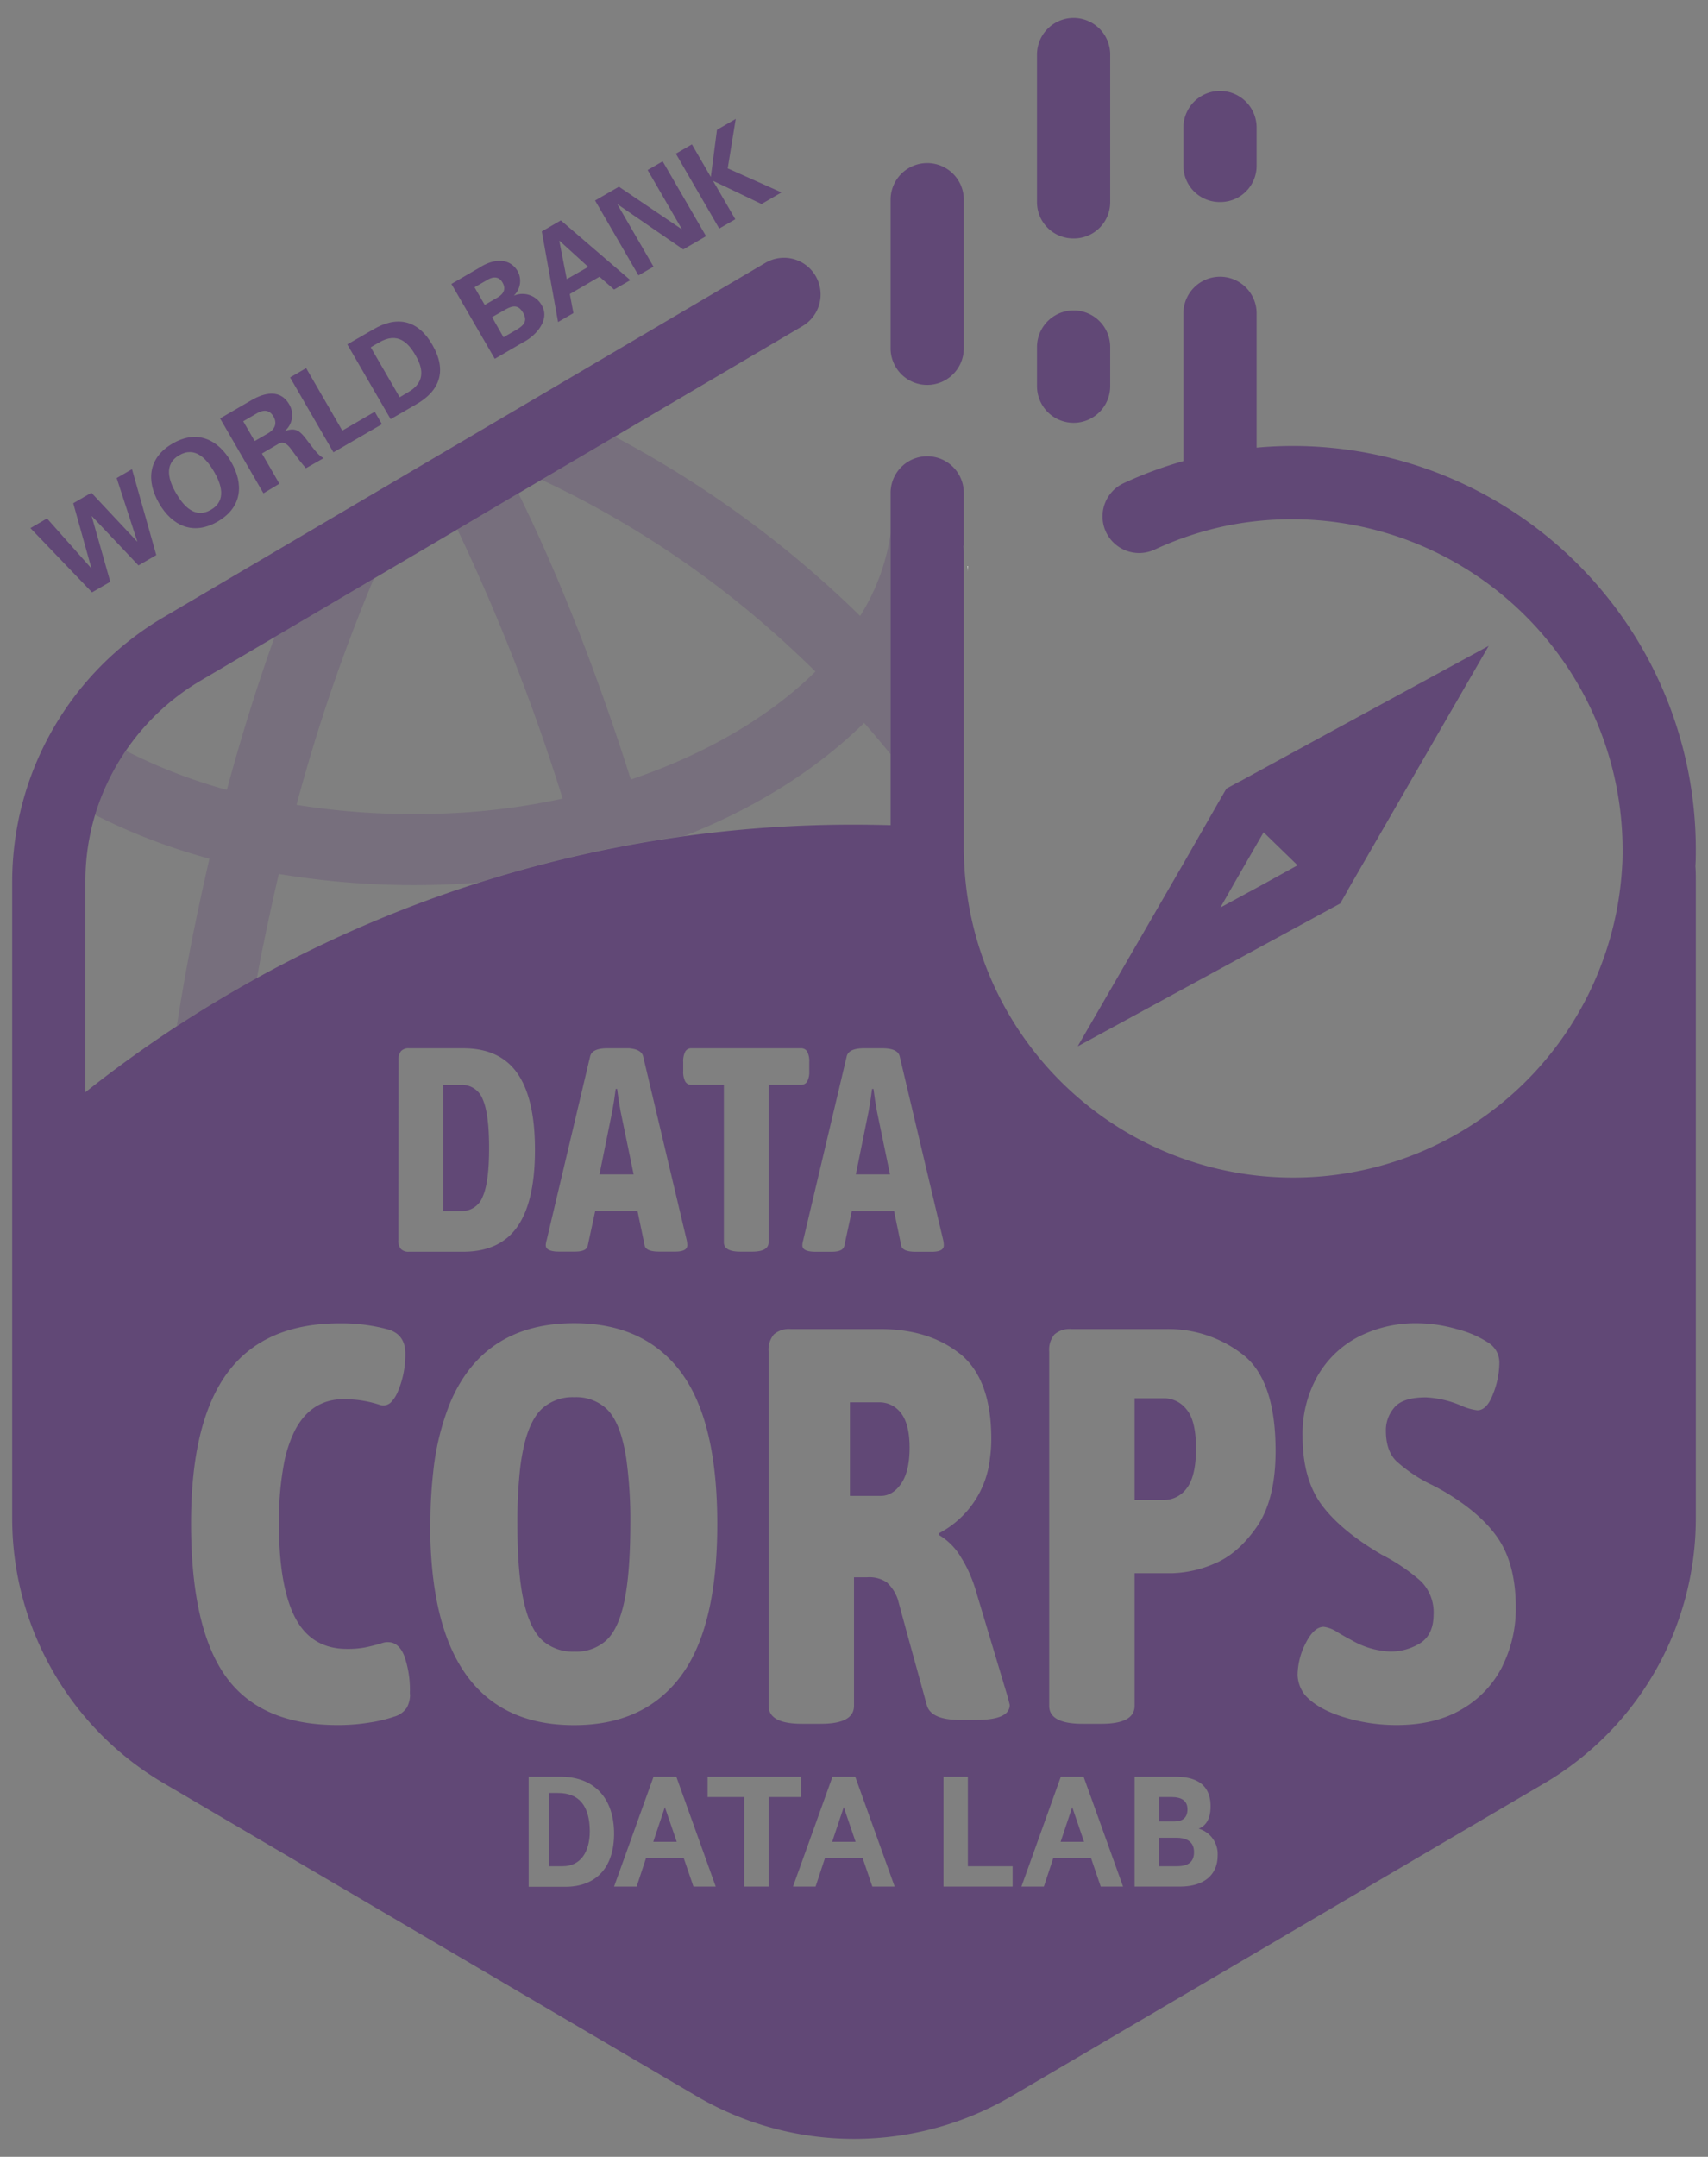<svg id="Layer_1" data-name="Layer 1" xmlns="http://www.w3.org/2000/svg" viewBox="0 0 420 530"><rect x="0" y="0" width="420" height="530" fill="#808080" stroke="none"/><defs><style>.cls-1{fill:none;}.cls-2,.cls-3{fill:#614876;}.cls-2{opacity:0.3;isolation:isolate;}.cls-4{fill:#fff;}</style></defs><path class="cls-1" d="M67.53,156.53,49.36,167.22a57.59,57.59,0,0,0-18.43,17.26,129.31,129.31,0,0,0,24.86,9.62C59.32,181,63.26,168.42,67.53,156.53Z"/><path class="cls-1" d="M110.31,199.86a166,166,0,0,0,28-3.62,501.15,501.15,0,0,0-25.88-66.14L91.84,142.22a430.6,430.6,0,0,0-19,55.56A184.3,184.3,0,0,0,110.31,199.86Z"/><path class="cls-1" d="M200.52,165q-5.39-5.31-11.17-10.38a238.25,238.25,0,0,0-56.16-36.76l-5.71,3.36c10.1,20.48,19.5,44.77,27.64,70.32C173.2,185.45,189.05,176.34,200.52,165Z"/><path class="cls-1" d="M219,202.72V185.37c-2.11-2.6-4.27-5.18-6.51-7.72-11.74,11.54-26.86,21-44.12,27.77A305.2,305.2,0,0,1,210,202.59C213,202.59,216,202.64,219,202.72Z"/><path class="cls-1" d="M47.7,228.52q1.77-8.85,3.81-17.5a146.64,146.64,0,0,1-28.12-10.78A56.37,56.37,0,0,0,21,216.41v52q10.86-8.6,22.48-16.22C44.71,244.26,46.11,236.35,47.7,228.52Z"/><path class="cls-1" d="M111.08,217.31a202.47,202.47,0,0,1-42.52-2.54q-2,8.49-3.76,17.2c-.57,2.82-1.1,5.6-1.62,8.36a302.39,302.39,0,0,1,54.49-23.44C115.48,217.06,113.29,217.21,111.08,217.31Z"/><path class="cls-1" d="M123.6,69.43c-.85-1.48-2.17-1.64-3.82-.67l-3.09,1.83,2.51,4.34,3.09-1.79C124,72.13,124.46,70.91,123.6,69.43Z"/><polygon class="cls-1" points="144.65 65.53 137.58 59.15 137.53 59.18 139.37 68.59 144.65 65.53"/><path class="cls-1" d="M126.9,81c1.85-1.08,2.94-2.15,1.71-4.26s-2.69-1.71-4.55-.64L121,77.93l2.84,4.9Z"/><path class="cls-1" d="M67.24,102.34c-.95-1.63-2.37-1.72-4.11-.75l-3.32,1.93,2.82,4.86L66,106.46C67.66,105.43,68.18,104,67.24,102.34Z"/><path class="cls-2" d="M189.35,154.64q5.79,5.07,11.17,10.38c-11.47,11.32-27.32,20.43-45.4,26.54C147,166,137.58,141.72,127.48,121.24l-15,8.86a501.15,501.15,0,0,1,25.88,66.14,166,166,0,0,1-28,3.62,184.1,184.1,0,0,1-37.45-2.08,430.6,430.6,0,0,1,19-55.56L67.53,156.53C63.26,168.42,59.32,181,55.79,194.1a129.31,129.31,0,0,1-24.86-9.62,57.34,57.34,0,0,0-7.54,15.76A146.64,146.64,0,0,0,51.51,211q-2,8.64-3.81,17.5c-1.59,7.83-3,15.74-4.22,23.65q9.6-6.28,19.7-11.84c.52-2.76,1-5.54,1.62-8.36q1.77-8.7,3.76-17.2a202.47,202.47,0,0,0,42.52,2.54c2.21-.1,4.4-.25,6.59-.42a301.43,301.43,0,0,1,50.7-11.47c17.26-6.78,32.38-16.23,44.12-27.77,2.24,2.54,4.4,5.12,6.51,7.72V131.09a52,52,0,0,1-7.49,20.28q-5.17-5.07-10.67-9.88a259.5,259.5,0,0,0-49.68-34.19l-18,10.58A238.42,238.42,0,0,1,189.35,154.64Z"/><path class="cls-3" d="M228,94.59a9,9,0,0,0,9-8.89V49.07a9,9,0,1,0-18,0V85.7A9,9,0,0,0,228,94.59Z"/><path class="cls-3" d="M264,58.59a8.91,8.91,0,0,0,9-8.82h0V13.41a9,9,0,0,0-18,0V49.77a8.91,8.91,0,0,0,9,8.82Z"/><path class="cls-3" d="M273,85.28a9,9,0,1,0-18,0V94.9a9,9,0,0,0,18,0Z"/><path class="cls-3" d="M300,49.64a8.89,8.89,0,0,0,9-8.8h0v-9.5a9,9,0,1,0-18,0v9.5a8.9,8.9,0,0,0,9,8.8Z"/><path class="cls-1" d="M51.87,125.31c3.9-2.26,2.57-6.26.74-9.41s-4.64-6.3-8.54-4-2.57,6.25-.73,9.41S48,127.59,51.87,125.31Z"/><path class="cls-1" d="M100.28,96.46c4.72-2.66,3.52-6.32,1.82-9.25s-4.28-5.79-8.94-3l-2,1.19,7.12,12.28Z"/><polygon class="cls-3" points="27.12 142.96 22.56 126.88 22.61 126.85 34.05 138.94 38.43 136.4 32.46 115.29 28.69 117.47 33.75 133.03 33.7 133.06 22.47 121.08 18.01 123.66 22.46 139.57 22.41 139.6 11.56 127.4 7.48 129.77 22.63 145.56 27.12 142.96"/><path class="cls-3" d="M53.53,128.16c6.09-3.53,6.43-9.27,3.29-14.7s-8.31-8-14.4-4.46-6.44,9.28-3.29,14.71S47.44,131.69,53.53,128.16Zm-9.46-16.3c3.9-2.26,6.71.87,8.54,4s3.16,7.15-.74,9.41-6.7-.88-8.53-4S40.17,114.12,44.07,111.86Z"/><path class="cls-3" d="M68.7,118.86l-4.29-7.42L68.59,109c1.33-.71,2.4.55,3.09,1.51,1.14,1.55,2.27,3.1,3.55,4.54l4.36-2.48c-1.33-.59-2.74-2.67-3.6-3.74-1.81-2.36-2.89-4.21-6.11-2.79v0a5.12,5.12,0,0,0,1.23-6.68c-2.17-3.74-6-2.89-9.17-1.08l-7.82,4.54,10.66,18.4Zm-8.89-15.34,3.32-1.93c1.74-1,3.16-.88,4.11.75s.42,3.09-1.29,4.12l-3.32,1.92Z"/><polygon class="cls-3" points="93.92 104.24 92.15 101.18 84.17 105.81 75.28 90.46 71.33 92.75 81.99 111.15 93.92 104.24"/><path class="cls-3" d="M102.34,99.36c5.76-3.27,7.67-8.2,4-14.59S97.41,77.59,91.7,81l-6.3,3.63L96.06,103ZM93.16,84.18c4.66-2.76,7.24.1,8.94,3s2.9,6.59-1.82,9.25l-2,1.19L91.16,85.34Z"/><path class="cls-3" d="M128.59,84.14c2.95-1.44,6.77-5.42,4.66-9.06a5.4,5.4,0,0,0-6.83-2.44v-.06a5,5,0,0,0,.9-5.9c-2.08-3.59-6.25-3-9.42-.91l-6.9,4,10.67,18.4Zm-11.9-13.55,3.09-1.78c1.65-1,3-.81,3.82.67s.35,2.7-1.31,3.66l-3.09,1.79Zm7.37,5.6c1.86-1.07,3.32-1.48,4.55.64s.14,3.18-1.71,4.26l-3.09,1.79L121,77.93Z"/><path class="cls-3" d="M141,76.94l-.88-4.69L147.41,68,151,71.15l4-2.31L137.91,54.15l-4.68,2.72,4,22.26Zm-3.43-17.79,7.08,6.44-5.28,3-1.84-9.42Z"/><polygon class="cls-3" points="160.7 65.53 151.86 50.29 151.88 50.21 168.01 61.29 173.62 58.04 162.95 39.64 159.25 41.78 167.62 56.21 167.59 56.29 152.19 45.88 146.33 49.27 157 67.67 160.7 65.53"/><polygon class="cls-3" points="180.81 53.87 175.37 44.5 175.42 44.47 187.26 50.13 192.17 47.28 178.94 41.37 180.92 29.22 176.31 31.89 174.8 43.4 174.75 43.43 170.14 35.47 166.19 37.76 176.86 56.16 180.81 53.87"/><path class="cls-3" d="M326.27,223.8l.59-.32,2.71-1.47,1.87-3.27v-.06l11.07-19.17,20.95-36.28,2.61-4.52-5.42,2.95-36,19.57L304.92,192h-.06l-3.28,1.78L299.71,197,291,212.2l-2.38,4.12L265,257.12l41.42-22.53Zm-22.06-8,6.51-11.28,8.35,8.11-9.07,5L300.1,223Z"/><path class="cls-4" d="M238,139.1h-.13a9.27,9.27,0,0,1,.13,1.49Z"/><path class="cls-3" d="M292,444.59c0-2-1.33-3-3.95-3h-3v6h3.67Q292,447.59,292,444.59Z"/><path class="cls-3" d="M289.29,451.59H285v7h4.4c2.87,0,4.21-1.11,4.21-3.48C293.61,452.2,291.26,451.59,289.29,451.59Z"/><polygon class="cls-3" points="260.81 452.59 266.57 452.59 263.66 444.07 260.81 452.59"/><polygon class="cls-3" points="160.64 452.59 166.41 452.59 163.49 444.07 160.64 452.59"/><polygon class="cls-3" points="204.63 452.59 210.39 452.59 207.48 444.07 204.63 452.59"/><path class="cls-3" d="M137.19,440.59H135v18h3.37c4.17,0,6.66-3.22,6.66-8.61C145,443.75,142.39,440.59,137.19,440.59Z"/><path class="cls-3" d="M118.68,294.09q1.59-3.51,1.59-12t-1.59-12a5.41,5.41,0,0,0-5.25-3.5H109v31h4.43A5.41,5.41,0,0,0,118.68,294.09Z"/><path class="cls-3" d="M417,208.59a99.11,99.11,0,0,0-99-99q-4.51,0-9,.41V77a9,9,0,0,0-18,0v36.3a98.29,98.29,0,0,0-14.68,5.43,9,9,0,0,0,7.59,16.33,80.47,80.47,0,0,1,18.35-6A81.34,81.34,0,0,1,399,208.59c0,1.43,0,2.86-.11,4.27a81,81,0,0,1-161.83-1.77c0-.83-.06-1.66-.06-2.5v-73a9.12,9.12,0,0,0-.13-1.47H237v-13a9,9,0,0,0-18,0v81.65c-3-.08-6-.13-9-.13A303.8,303.8,0,0,0,63.18,240.33q-10.08,5.56-19.7,11.84Q31.85,259.78,21,268.39v-52a56.37,56.37,0,0,1,2.39-16.17,57.8,57.8,0,0,1,26-33l18.17-10.69,24.31-14.31,20.59-12.12,15-8.86,5.71-3.36,18-10.58,46.18-27.18a9,9,0,0,0-9.14-15.53l-148,87.09A75.42,75.42,0,0,0,3,216.41V373.47a75.42,75.42,0,0,0,37.24,64.71l131,76.88a76.67,76.67,0,0,0,77.56,0l131-76.88A75.43,75.43,0,0,0,417,373.47V216.41c0-1.19,0-2.37-.1-3.55C417,211.45,417,210,417,208.59Zm-204.57,49h4.51c2.54,0,4,.67,4.3,2l10.7,45.17a5.8,5.8,0,0,1,.14,1.28q0,1.56-3,1.56h-3.84c-2.18,0-3.39-.47-3.62-1.47l-1.77-8.53H209.46l-1.84,8.53c-.22,1-1.22,1.47-3.22,1.47h-3.77q-3.33,0-3.33-1.56a4.63,4.63,0,0,1,.21-1.28l10.69-45.17Q208.68,257.6,212.43,257.59Zm-43.93.82a1.66,1.66,0,0,1,1.55-.82h26.83a1.73,1.73,0,0,1,1.62.82A5.22,5.22,0,0,1,199,261v2.14a5.22,5.22,0,0,1-.5,2.61,1.73,1.73,0,0,1-1.62.82H189v38.7c0,1.53-1.36,2.3-4.06,2.3h-2.88q-4.06,0-4.06-2.3v-38.7h-7.95a1.66,1.66,0,0,1-1.55-.82,5.22,5.22,0,0,1-.5-2.61V261A5.22,5.22,0,0,1,168.5,258.41Zm-34.08,46.35,10.69-45.17q.48-2,4.23-2h5.35c2,.17,3.18.83,3.46,2l10.71,45.16A5.8,5.8,0,0,1,169,306q0,1.56-3,1.56h-3.85c-2.18,0-3.39-.47-3.62-1.47l-1.77-8.53H146.37l-1.84,8.53c-.22,1-1.22,1.47-3.22,1.47h-3.77c-2.22,0-3.33-.52-3.33-1.55A4.63,4.63,0,0,1,134.42,304.76ZM98,260.45a3.15,3.15,0,0,1,.63-2.18,2.55,2.55,0,0,1,2-.68h13.26q9.07,0,13.37,6.21t4.29,18.79q0,12.59-4.29,18.79t-13.37,6.21H100.58a2.59,2.59,0,0,1-2-.68,3.15,3.15,0,0,1-.63-2.18Zm2.84,156.08a6.82,6.82,0,0,1-.79,3.06,5.47,5.47,0,0,1-3.11,2.24,34.17,34.17,0,0,1-6.07,1.45,47.67,47.67,0,0,1-7.82.62q-18.94,0-27.51-11.91t-8.56-37.73q0-24.86,9-37l.07-.08q9-12.06,27.72-12a43.42,43.42,0,0,1,11.73,1.52c2.78.83,4.18,2.81,4.18,5.93A23.24,23.24,0,0,1,97.81,342a8.29,8.29,0,0,1-1.51,2.41,2.67,2.67,0,0,1-3,.77,28.56,28.56,0,0,0-6-1.24l-1.2-.08a11.88,11.88,0,0,0-1.47-.06q-8.05,0-12.06,7.59a31,31,0,0,0-2.77,8.4,76.39,76.39,0,0,0-1.21,14.63q0,15.45,4,23.11t12.74,7.66a23.06,23.06,0,0,0,4.31-.34,40.56,40.56,0,0,0,4.58-1.18,3.88,3.88,0,0,1,1.22-.14c1.75,0,3.1,1.16,4,3.45a25.42,25.42,0,0,1,1.35,9.11Zm5-42a109.16,109.16,0,0,1,.66-12.52,62.65,62.65,0,0,1,4.26-17.47q8.3-19.39,30.44-19.39,17.22,0,26.22,12c.11.14.21.3.31.44q8.66,12,8.65,36.94,0,25.39-9,37.39t-26.22,12q-13.17,0-21.42-6.86Q105.78,405.51,105.78,374.51ZM139,463.64h-9V436.59h7.84c8.22,0,13.16,5.22,13.16,14C151,458.88,146.62,463.64,139,463.64Zm31.52-.05-2.39-7h-9.27l-2.31,7H151l9.71-27h5.59l.07.18L176,463.59Zm18.48,0h-6v-22h-9v-5h23v5h-8Zm25.51,0-2.38-7h-9.27l-2.31,7H195l9.71-27h5.59l.07.18L220,463.59Zm13.37-44.68-5-18.15-2.1-7.72a10.11,10.11,0,0,0-2.73-4.22,7.73,7.73,0,0,0-4.86-1.23H210v31.58q0,4.43-8.18,4.42h-4.64c-4.89,0-7.58-1.19-8.09-3.56a4.12,4.12,0,0,1-.09-.86V332.12a5.82,5.82,0,0,1,1.3-4.22,5.67,5.67,0,0,1,4.16-1.31h22c7.91,0,14.3,2,19.23,5.8l.58.43q7.49,6.23,7.49,20.75a35.42,35.42,0,0,1-.33,4.83A23.56,23.56,0,0,1,231,376.71v.55a15.52,15.52,0,0,1,5.35,5.48,30.44,30.44,0,0,1,2.48,4.9A32.32,32.32,0,0,1,240,391l7.89,26.3.4,1.64q0,3.71-8.29,3.7h-4.12Q228.82,422.59,227.88,418.91ZM249,463.59H232v-27h6v22h11Zm21.67,0-2.38-7H259l-2.31,7h-5.52l9.69-27h5.59l.07.18,9.64,26.82Zm19.46,0H279v-27h10.06c5.72,0,8.62,2.44,8.62,7.27,0,3.7-1.64,5-2.93,5.5a6.48,6.48,0,0,1,4.67,6.55C299.42,460.79,296,463.59,290.13,463.59ZM309,375.26q-4.68,6.67-10.44,9a28.11,28.11,0,0,1-10.3,2.33H279v32.58q0,4.43-8.18,4.42h-4.64q-8.18,0-8.18-4.42V332.12a5.82,5.82,0,0,1,1.3-4.22,5.69,5.69,0,0,1,4.15-1.31H286.9a29.8,29.8,0,0,1,18.67,6.23q8.1,6.24,8.1,23.74Q313.66,368.58,309,375.26Zm60.5,34.09a25.22,25.22,0,0,1-9.84,10.55q-6.61,4-16.31,4a43.92,43.92,0,0,1-13.08-2q-6.44-2-9.43-5.45a8.42,8.42,0,0,1-1.76-4.83,17.52,17.52,0,0,1,2-7.86c1.35-2.67,2.84-4,4.45-4a8.14,8.14,0,0,1,3.44,1.38c1.57.93,2.72,1.56,3.44,1.93a20.45,20.45,0,0,0,9.3,2.76,13.7,13.7,0,0,0,7.55-2.07c2.16-1.38,3.24-3.72,3.26-7a10.8,10.8,0,0,0-3.11-8.2,46.48,46.48,0,0,0-9.7-6.56q-10.11-5.94-14.76-12.28t-4.65-16.83a28.79,28.79,0,0,1,3.64-14.69,24.73,24.73,0,0,1,10-9.66,31,31,0,0,1,14.63-3.38,35.82,35.82,0,0,1,9.7,1.45,25.24,25.24,0,0,1,8,3.52,5.74,5.74,0,0,1,2.42,4.83,21,21,0,0,1-1.55,7.59c-1,2.66-2.31,4-3.84,4a13.35,13.35,0,0,1-3.91-1.11,25,25,0,0,0-8.76-2.07c-3.77,0-6.36.83-7.75,2.49a8.48,8.48,0,0,0-2.09,5.65q0,5,2.56,7.52a36.49,36.49,0,0,0,8.22,5.59c.81.37,2,1,3.64,1.93q9.31,5.53,13.42,11.87t4.11,16.69A31.67,31.67,0,0,1,369.48,409.35Z"/><path class="cls-3" d="M149.07,403.1q3-2.75,4.45-9.59t1.48-19a109.59,109.59,0,0,0-1-16.09c-.15-1-.31-1.89-.5-2.74q-1.45-6.82-4.45-9.59a11,11,0,0,0-7.82-2.76,11.22,11.22,0,0,0-7.88,2.76c-2,1.84-3.59,5-4.59,9.59a52.86,52.86,0,0,0-.91,5.61h0a119.57,119.57,0,0,0-.62,13.25q0,12,1.55,18.9c1,4.6,2.59,7.82,4.59,9.66a11.27,11.27,0,0,0,7.88,2.76A11,11,0,0,0,149.07,403.1Z"/><path class="cls-3" d="M216.13,344.59H209v23h7.58q2.91,0,5-3t2.09-8.84c0-3.85-.7-6.68-2.09-8.47A6.6,6.6,0,0,0,216.13,344.59Z"/><path class="cls-3" d="M152.61,273.13q-.5-2.62-.86-5.54h-.35c-.25,2-.53,3.79-.86,5.54l-3.13,15.46h8.4Z"/><path class="cls-3" d="M215.65,273.13q-.5-2.62-.86-5.54h-.35c-.25,2-.53,3.79-.86,5.54l-3.13,15.46h8.4Z"/><path class="cls-3" d="M286.27,343.59H279v25h7.27a6.9,6.9,0,0,0,5.49-2.81v0q2.34-2.94,2.34-9.83t-2.34-9.62A7,7,0,0,0,286.27,343.59Z"/></svg>